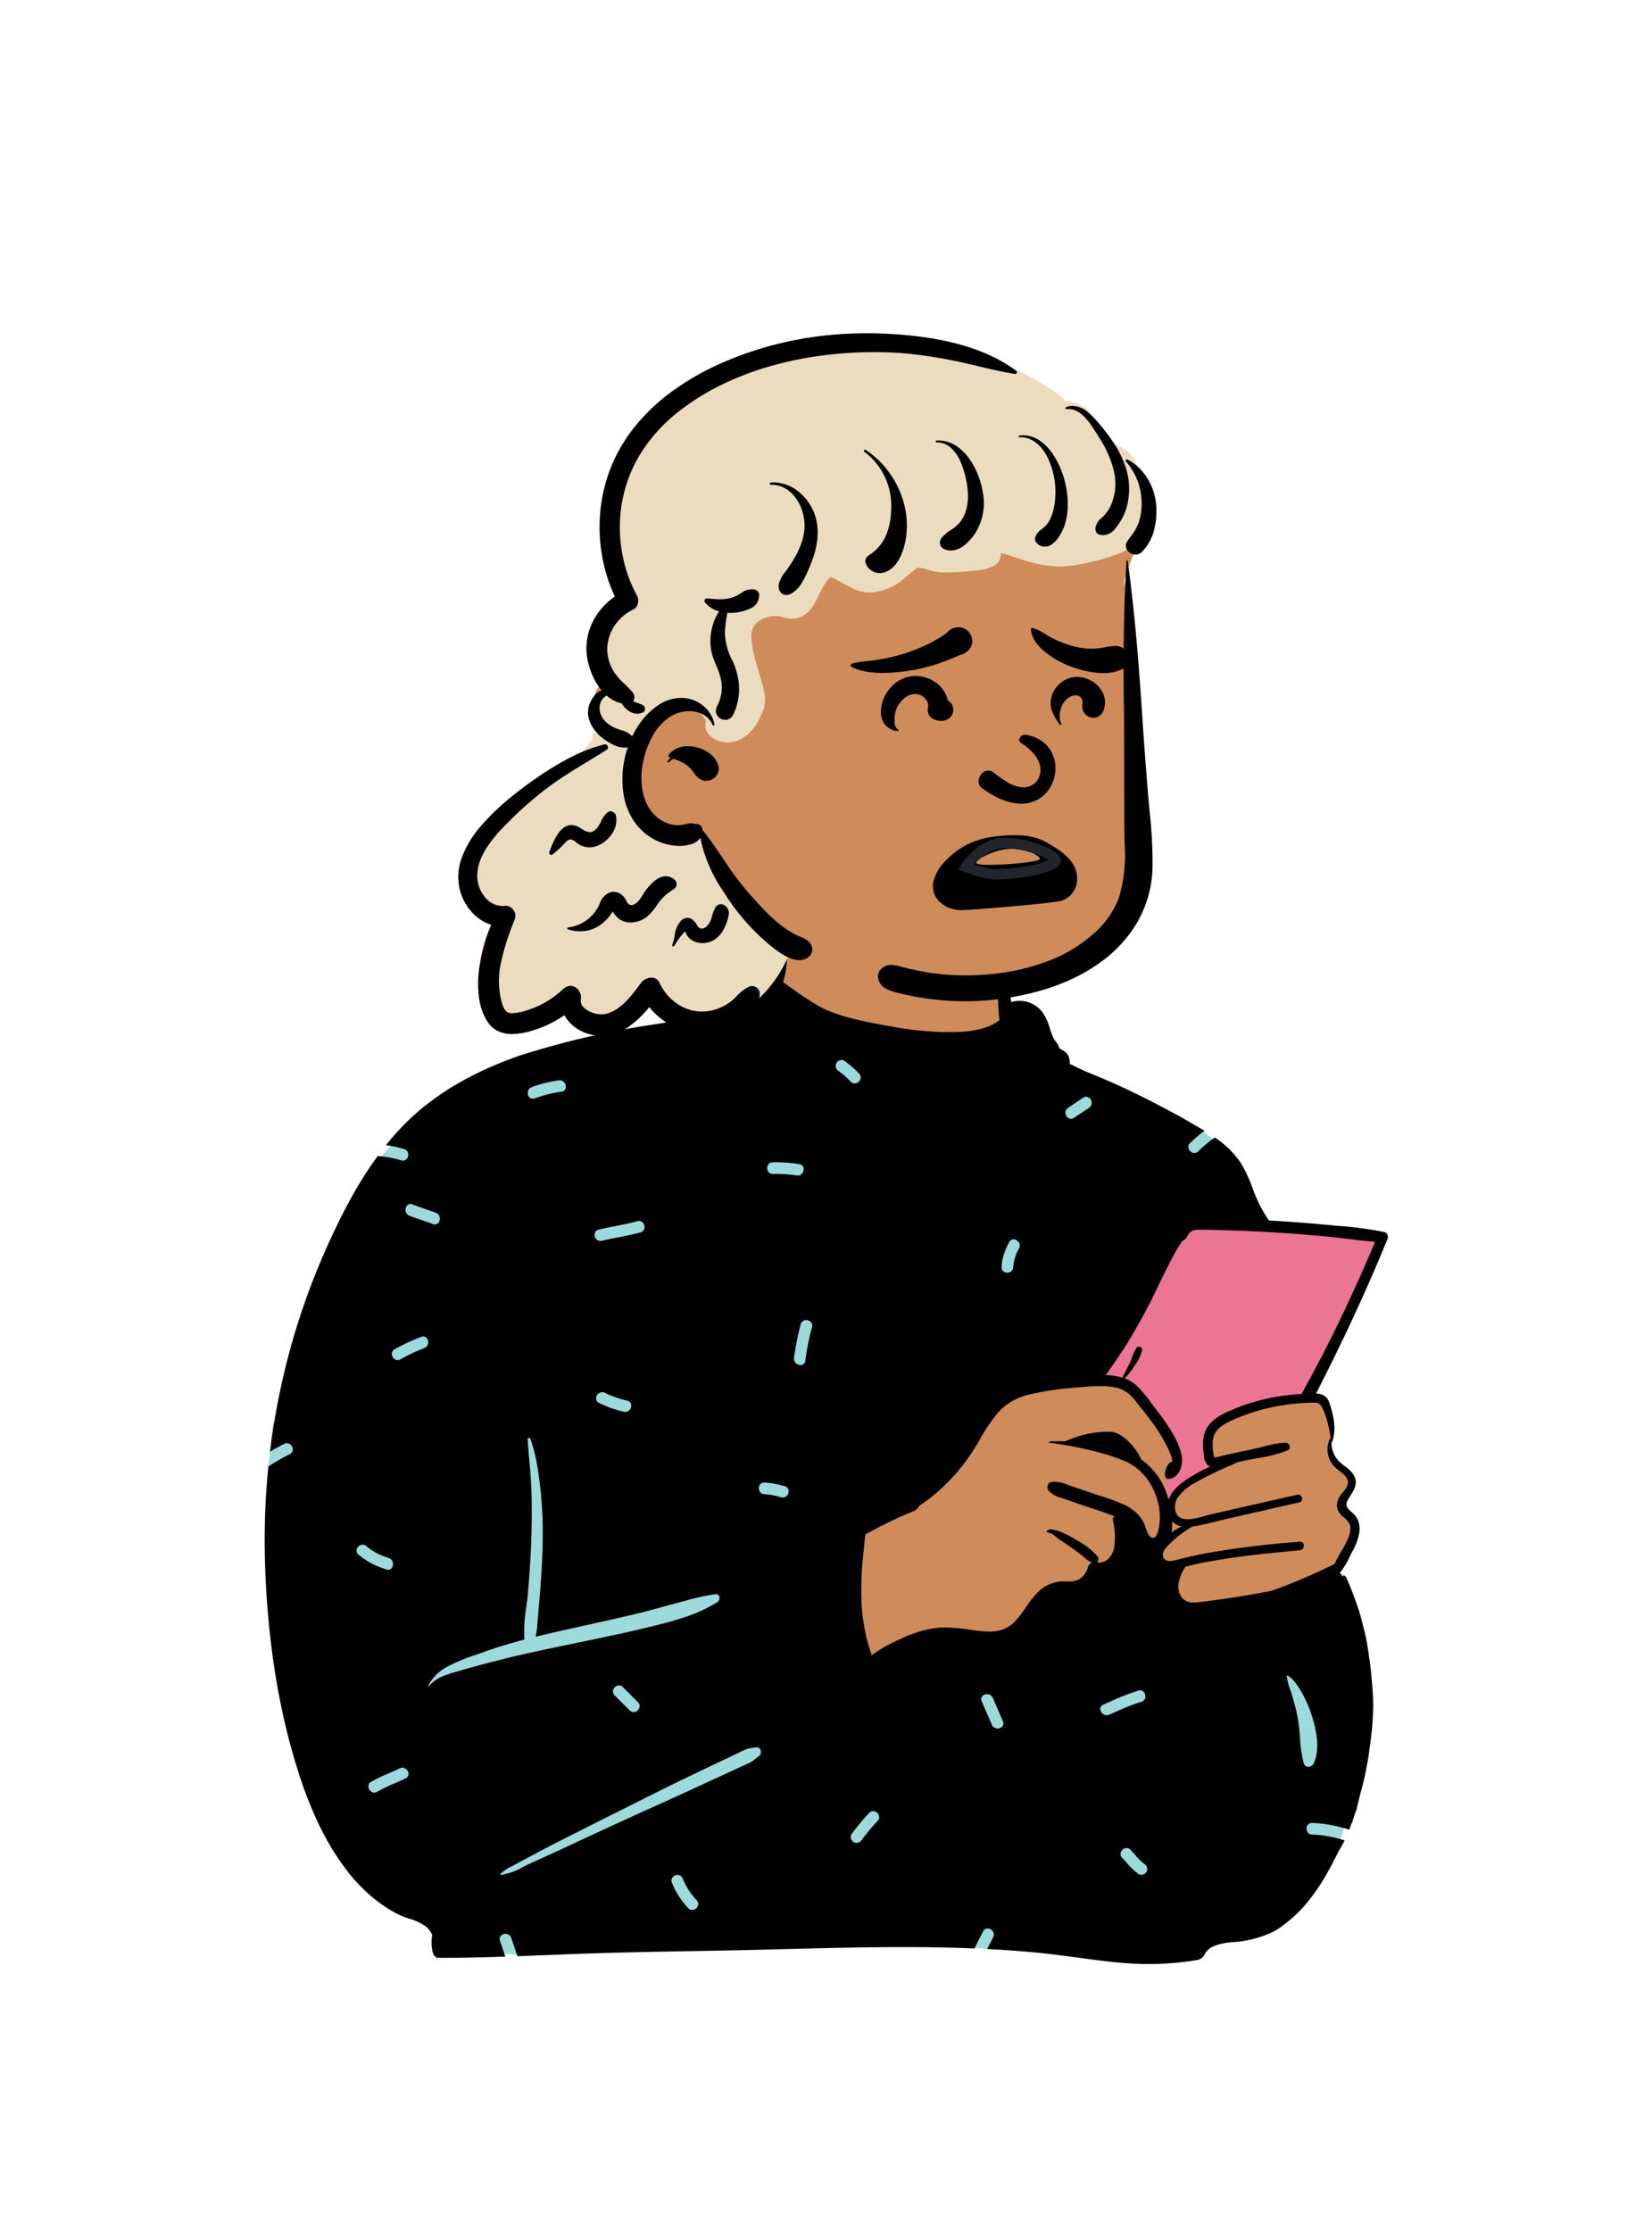 <svg id="peep-64" xmlns="http://www.w3.org/2000/svg" width="240" height="324" viewBox="0 0 240 324">
  <g id="BODY" transform="translate(31.056 135.053)">
    <path id="_Skin" data-name="✋ Skin" d="M76.936,48.1C75.1,40.953,73.4,37.924,70.13,35.441c-3.06-2.322-7.526-4.273-14.043-5.7-6.788-1.187-6.98-4.716-8.682-10.387a2.459,2.459,0,0,0-4.019-.93,4.878,4.878,0,0,0-.467-.443c.145-.813-1.039-3.144-1-3.922.413-8.119-2.242-12.2-8.869-13.711C31.609.021,21.821-.173,20.415.215,14.273,1.914,8.225,7.307,9.151,13.8a12.022,12.022,0,0,1-6.79,4.871C-2.272,19.264.055,84.909,8.1,124.238c3.452,16.874,86-11.846,82.267-20.3.529-1.549-.435-3.252,0-4.851.315-1.158,1.121-1.637,1.527-2.783.571-1.613-.05-3.777-.693-5.423-.263-.82.485-1.7.693-2.541.986-3.949-1.272-3.6-2.9-6.24.024-.008.448-1.893.446-1.883a7.611,7.611,0,0,0-.92-4.192,1.978,1.978,0,0,0-1.941-1.147,71.442,71.442,0,0,1,2.861-7.492c1.9-4.552,3.7-9.313,6.43-13.433,1.116-1.687.215-3.239-1.592-3.354A110.369,110.369,0,0,1,76.936,48.1Z" transform="translate(73.086 -6.552)" fill="#d08b5b"/>
    <path id="_Device" data-name="📱 Device" d="M13.348,0,0,22.6a19.273,19.273,0,0,1,4.448.932c1.281.616,7.165,8.1,7.165,8.1l.935,4.12-2.215,3.322.864,2.086a6.793,6.793,0,0,1,2.151-2.51c1.535-1.1,4.919-2.9,4.919-2.9s-1.125-.6-1.125-1.308-.991-3.721,1.125-4.859,13.046-3.8,13.046-3.8L42.39,2.4Z" transform="translate(127.546 42.096)" fill="#ec7495"/>
    <path id="_Top" data-name="👕 Top" d="M73.418,0,115.8,7.441l19.483,9.172,3.18,2.451-18.85,33.352L90.507,57.727,83.092,76.993l1.514,21.717,47.351-5.647,20.425-2.428,4.8,19.389L156.315,118l-1.262,4.045L104.419,135.72s-25.784-2.5-30.354-2.5-38.082,3.329-38.082,3.329l-7.754-.829S11.075,117.634,8.414,111.2,0,65.635,0,65.635l.634-6.012L15.455,21.471a48.914,48.914,0,0,0,4.474-4.859C22.424,13.551,73.418,0,73.418,0Z" transform="translate(7.933 12.277)" fill="#9ddadb"/>
    <path id="_Ink" data-name="🖍 Ink" d="M128.4,148.694h0a46.955,46.955,0,0,1-4.837-.257c-1.814-.188-3.65-.434-5.427-.671h0c-2.054-.274-4.178-.558-6.278-.755-2.161-.2-4.417-.365-6.9-.494.162-.324.33-.649.493-.964v0c.126-.243.255-.493.381-.741a.822.822,0,0,0-.025-.828.958.958,0,0,0-.782-.454.716.716,0,0,0-.652.428c-.135.266-.274.535-.409.8-.283.547-.575,1.112-.842,1.679-3.234-.137-6.655-.2-10.459-.2-5.577,0-11.244.146-16.724.286-2.28.059-4.638.119-6.972.169-2.264.048-4.565.089-6.791.129H62.14c-4.947.089-10.063.181-15.1.348-2.088.069-4.214.154-6.271.237h-.017c-1.322.053-2.689.108-4.034.158-.2-.626-.415-1.257-.626-1.867-.085-.247-.182-.528-.274-.8a.829.829,0,0,0-.816-.583.908.908,0,0,0-.735.351.72.72,0,0,0-.078.681c.093.275.189.553.282.821v0c.164.476.334.968.493,1.454-3.6.122-6.37.176-8.981.176h-.655a.822.822,0,0,1-.258-.04l-.016.1-.006.04-.009.057a.025.025,0,0,1-.026.021.033.033,0,0,1-.021-.008.028.028,0,0,1-.01-.022c0-.072,0-.146,0-.222a.938.938,0,0,1-.539-.607,6.372,6.372,0,0,1-.1-2.64,3.4,3.4,0,0,0-.87-1.184,7.61,7.61,0,0,0-2.489-1.189,12.3,12.3,0,0,1-1.637-.643,19.415,19.415,0,0,1-2.877-1.811,24.281,24.281,0,0,1-4.859-4.975,35.106,35.106,0,0,1-2.136-3.228c-.629-1.072-1.235-2.228-1.8-3.434a59.529,59.529,0,0,1-2.793-7.231c-.779-2.435-1.475-5-2.07-7.614-.571-2.512-1.062-5.138-1.46-7.806A127.886,127.886,0,0,1,.029,89.578a105.905,105.905,0,0,1,.51-13.146,35.3,35.3,0,0,1,3.136-1.806.719.719,0,0,0,.4-.845.973.973,0,0,0-.3-.5.834.834,0,0,0-.554-.217.874.874,0,0,0-.4.1c-.666.339-1.335.711-2.045,1.137A104.46,104.46,0,0,1,3.671,59.529,101,101,0,0,1,8.7,45.336c1.2-2.728,2.339-5.074,3.47-7.172a58.308,58.308,0,0,1,4.238-6.8,14.9,14.9,0,0,1,3.41.615.89.89,0,0,0,.266.043.8.8,0,0,0,.761-.725.9.9,0,0,0-.09-.562.816.816,0,0,0-.488-.387,15.039,15.039,0,0,0-2.655-.563,38.731,38.731,0,0,1,2.949-3.294,34.863,34.863,0,0,1,3.68-3.158,40.061,40.061,0,0,1,4.046-2.643,47.5,47.5,0,0,1,4.324-2.179c1.425-.631,2.943-1.226,4.514-1.768a123.145,123.145,0,0,1,19.7-4.537c.62-.105,1.24-.2,1.84-.3a34.421,34.421,0,0,0,7.616-1.787,12.958,12.958,0,0,0,3.279-1.9A12.55,12.55,0,0,0,72.317,5.1a.9.9,0,0,1,.737-.411.693.693,0,0,1,.389.115c.134.089.312.208.494.332l.014-.04.011-.032a20.612,20.612,0,0,0,.652-2.913C74.727,1.5,74.843.829,75,.168A.209.209,0,0,1,75.215,0a.266.266,0,0,1,.247.168,7.365,7.365,0,0,1,.4,2.844,12.015,12.015,0,0,1-.552,3.08l.761.543a50.313,50.313,0,0,0,4.546,3.01c2.772,1.559,7.531,2.389,10.681,2.938l.144.025a46.843,46.843,0,0,0,7.971.752c.545,0,1.087-.013,1.612-.038a13.582,13.582,0,0,0,3.638-.617,7.452,7.452,0,0,0,1.749-.841c.116-.078.227-.157.338-.243a23.554,23.554,0,0,1-.171-4,8.258,8.258,0,0,1,.835-4,.052.052,0,0,1,.046-.029.071.071,0,0,1,.062.043,14.6,14.6,0,0,1,.829,4.424c.026.31.053.629.083.944a4.3,4.3,0,0,1,1.242-.185,4.147,4.147,0,0,1,3.394,1.764,7.906,7.906,0,0,1,1.008,2.254,13.843,13.843,0,0,0,.488,1.341,3.7,3.7,0,0,0,.352.544,2.359,2.359,0,0,1,.486.874c.088.076.13.122.124.138s-.006.006-.014.006a.552.552,0,0,1-.161-.058c-.09-.03-.146-.047-.165-.051.023.01.073.027.148.053l.023.008.17.085.012.006a3.529,3.529,0,0,1,.828.512,1.665,1.665,0,0,1,.485.757,2.24,2.24,0,0,1,.094.911c.274.13.551.266.818.4.562.276,1.143.562,1.719.8l.21.086c1.477.6,3,1.227,4.484,1.912,3.307,1.527,6.6,3.223,9.784,5.04l.493.281c.685.39,1.394.793,2.084,1.213a18.66,18.66,0,0,0-2.1,1.779.762.762,0,0,0-.192.863.923.923,0,0,0,.823.578.8.8,0,0,0,.563-.245,17.09,17.09,0,0,1,2.414-2,13.443,13.443,0,0,1,3.71,3.614,19.816,19.816,0,0,1,1.8,3.845l.008.021.125.326a19.8,19.8,0,0,0,2.146,4.155l.011.016a.66.66,0,0,1,.042.07l.183.01h.01l.192.011c2.757.158,5.549.371,8.3.634.429.041.876.081,1.27.116a54.855,54.855,0,0,1,6.786.9.761.761,0,0,1,.477.4.636.636,0,0,1,.049.53c-.089.219-.193.473-.3.729-2.849,6.939-6.157,14.068-10.111,21.795a2.455,2.455,0,0,1,1.143.3,1.777,1.777,0,0,1,.767,1,13.37,13.37,0,0,1,.694,2.825,6.543,6.543,0,0,1-.236,2.862.084.084,0,0,1-.08.063.091.091,0,0,1-.045-.012,3.841,3.841,0,0,0,1.056,2.779,7.65,7.65,0,0,0,.862.724,5.377,5.377,0,0,1,1.164,1.081c.889,1.23.281,2.218-.364,3.263-.122.2-.248.4-.363.609a1.013,1.013,0,0,0-.1.986,2.517,2.517,0,0,0,.641.721,4.4,4.4,0,0,1,.577.578,2.832,2.832,0,0,1,.527,1.129A3.645,3.645,0,0,1,159.035,86a8.225,8.225,0,0,1-1,2.733c-.125.239-.249.49-.37.734a11.768,11.768,0,0,1-1.424,2.386.5.5,0,0,1-.085.08.086.086,0,0,1,.021,0h0c.113,0,.259.182.3.277.022.049.044.1.065.148s.045.1.066.152l-.006-.017-.006-.017a.124.124,0,0,1,.015-.118.22.22,0,0,1,.169-.087h0c.13,0,.343.244.384.353a50.51,50.51,0,0,1,2,5.36l.226.875.045.175.407,1.575c.3,1.289.484,2.609.661,3.886l0,.015c.143.9.245,1.8.3,2.661.143,1.305.228,2.635.253,3.952a49.385,49.385,0,0,1-.553,6.378,25.734,25.734,0,0,1-.427,2.6,32.056,32.056,0,0,1-.906,3.859c-.155.64-.314,1.3-.454,1.882l-.119.493-.013.035-.24.649a12.184,12.184,0,0,1-.526,1.484c-.07.214-.15.439-.243.688a20.079,20.079,0,0,0-5.389-.986h-.017a.784.784,0,0,0-.8.824.9.9,0,0,0,.2.589.791.791,0,0,0,.615.277,17.8,17.8,0,0,1,4.715.848c-.242.487-.505.959-.783,1.405l-.028.055c-.76,1.494-1.546,3.04-2.448,4.5a27.631,27.631,0,0,1-1.713,2.458,18.694,18.694,0,0,1-3.647,3.663,9.68,9.68,0,0,1-2.172,1.378,16.233,16.233,0,0,1-2.77.922,15.328,15.328,0,0,1-1.61.3c-.289.036-.585.058-.871.079-.353.026-.719.053-1.077.107a8.157,8.157,0,0,0-1.722.427,4.179,4.179,0,0,0-.786.4,5.754,5.754,0,0,0-.589.6.027.027,0,0,1-.014.013,1.565,1.565,0,0,1-1.3,1.08A42.011,42.011,0,0,1,128.4,148.694ZM59.954,135.746a.875.875,0,0,0-.222.03.92.92,0,0,0-.551.474.681.681,0,0,0-.04.566,11.659,11.659,0,0,0,2.408,3.782.779.779,0,0,0,.563.254.918.918,0,0,0,.809-.569.782.782,0,0,0-.177-.881,9.505,9.505,0,0,1-1.973-3.036A.9.9,0,0,0,59.954,135.746Zm11.489-18.523a.834.834,0,0,0-.2.025,4.673,4.673,0,0,1-.536.093,2.906,2.906,0,0,0-.8.186c-.256.106-.51.229-.756.349l-.3.146-2.44,1.157c-1.538.731-3.052,1.453-4.5,2.147-2.764,1.324-5.55,2.721-8.244,4.072l0,0-1.24.621c-2.8,1.4-6.054,3.034-9.272,4.663-1.639.83-3.246,1.677-4.6,2.4l-.419.221c-.584.308-1.188.627-1.774.957-.157.088-.318.173-.488.262a5.5,5.5,0,0,0-1.617,1.105.09.09,0,0,0-.012.094.067.067,0,0,0,.063.041h.006a9.452,9.452,0,0,0,3.294-1.2c.363-.184.707-.359,1.035-.507l.991-.447,0,0c1.167-.527,2.375-1.071,3.555-1.622,3.732-1.744,6.792-3.16,9.633-4.458,1.289-.589,2.6-1.18,3.865-1.752,1.842-.831,3.746-1.691,5.611-2.554,1.56-.722,3.148-1.454,4.721-2.177L69.289,120l.374-.169.016-.007c.245-.11.5-.223.744-.342a4.377,4.377,0,0,0,.906-.612c.137-.112.279-.228.449-.35a.742.742,0,0,0,.279-.837A.632.632,0,0,0,71.443,117.223Zm53.773,14.623a.92.92,0,0,0-.813.571.777.777,0,0,0,.181.876c.233.236.459.486.678.727a10.364,10.364,0,0,0,1.684,1.6.691.691,0,0,0,.4.12.9.9,0,0,0,.758-.424.8.8,0,0,0,.081-.638.977.977,0,0,0-.385-.519,7.91,7.91,0,0,1-1.37-1.342c-.21-.241-.426-.491-.649-.717A.784.784,0,0,0,125.216,131.846ZM88.4,126.489a.785.785,0,0,0-.563.252,29.583,29.583,0,0,0-2.566,3.093.681.681,0,0,0-.109.547.946.946,0,0,0,.412.61.782.782,0,0,0,.406.117.961.961,0,0,0,.751-.42,26.537,26.537,0,0,1,2.3-2.751.776.776,0,0,0,.181-.876A.919.919,0,0,0,88.4,126.489Zm-68.391-6.305a.884.884,0,0,0-.391.095c-.527.258-1.073.5-1.6.726a24.667,24.667,0,0,0-2.537,1.222.769.769,0,0,0-.379.9.886.886,0,0,0,.81.676.835.835,0,0,0,.421-.121,24.649,24.649,0,0,1,2.537-1.222c.528-.23,1.075-.468,1.6-.725a.705.705,0,0,0,.41-.828A.935.935,0,0,0,20.006,120.184Zm128.568-13.392a.086.086,0,0,0-.062.026.07.07,0,0,0-.02.053,7.4,7.4,0,0,0,.49,1.965c.089.257.182.523.257.779.381,1.287.648,2.343.838,3.324a24.81,24.81,0,0,1,.325,2.83,18.516,18.516,0,0,0,.544,3.74.7.7,0,0,0,.685.549.89.89,0,0,0,.8-.549,6.208,6.208,0,0,0,.438-1.741,8.844,8.844,0,0,0-.006-1.822,16.7,16.7,0,0,0-.818-3.551,16.156,16.156,0,0,0-1.41-3.177,12.706,12.706,0,0,0-.874-1.337,4.063,4.063,0,0,0-1.154-1.078A.078.078,0,0,0,148.574,106.792Zm-43.629,2.716a.886.886,0,0,0-.738.352.673.673,0,0,0-.041.66c.232.574.486,1.15.731,1.707s.5,1.129.729,1.7a.935.935,0,0,0,1.589.211.674.674,0,0,0,.041-.66c-.233-.575-.486-1.15-.731-1.707h0c-.244-.555-.5-1.128-.728-1.7A.887.887,0,0,0,104.945,109.508Zm22.217-.554a.9.9,0,0,0-.257.039,34.864,34.864,0,0,0-4.085,1.6c-.306.135-.652.288-.984.431a.72.72,0,0,0-.378.336.672.672,0,0,0-.048.438.975.975,0,0,0,.916.764.912.912,0,0,0,.363-.078c.275-.119.555-.242.825-.361l.015-.007a33.035,33.035,0,0,1,3.826-1.5.807.807,0,0,0,.582-.93.934.934,0,0,0-.247-.514A.721.721,0,0,0,127.161,108.954Zm-75.69-.723a.921.921,0,0,0-.818.574.77.77,0,0,0,.186.87l2.19,2.191a.79.79,0,0,0,.563.249.921.921,0,0,0,.818-.574.77.77,0,0,0-.186-.87l-2.19-2.191A.791.791,0,0,0,51.472,108.232ZM38.393,72.3a.19.19,0,0,0-.139.055.177.177,0,0,0-.044.135c.06,1.057.155,2.127.247,3.162h0c.122,1.376.248,2.8.295,4.208.077,2.327.068,4.765-.027,7.451-.077,2.194-.222,4.507-.456,7.279-.06.716-.159,1.465-.254,2.189h0a22.537,22.537,0,0,0-.288,4.8c-2.243.588-4.176,1.182-5.908,1.816-.362.133-.74.263-1.139.4a25.741,25.741,0,0,0-3.977,1.632,6.58,6.58,0,0,0-2.929,2.816.074.074,0,0,0,.006.071.072.072,0,0,0,.058.036.057.057,0,0,0,.045-.024,4.839,4.839,0,0,1,1.843-1.354,16.1,16.1,0,0,1,2.212-.753l.43-.124c1.679-.493,3.352-.932,5.207-1.413,3.49-.906,7.081-1.652,10.553-2.374h0l.39-.081,1.711-.354c3.043-.628,6.19-1.278,9.261-2.034l.475-.116.015,0c1.564-.383,3.181-.779,4.724-1.3A20.71,20.71,0,0,0,65.817,96.1a.707.707,0,0,0,.233-.767.461.461,0,0,0-.459-.345.652.652,0,0,0-.074,0,31.3,31.3,0,0,0-4.492.977l-.011,0c-.3.081-.614.165-.918.245-.755.2-1.519.409-2.258.613h0c-1.089.3-2.214.612-3.331.885-2.6.637-5.253,1.222-7.821,1.787h0c-1.211.267-2.462.542-3.691.82-1.4.316-2.549.586-3.616.847a16.583,16.583,0,0,0,.258-2.127c.015-.2.031-.406.049-.61.03-.337.06-.679.09-1.011l0-.034c.076-.849.154-1.726.223-2.59.23-2.871.358-5.384.391-7.683a58.9,58.9,0,0,0-.335-7.45c-.122-1.087-.279-2.371-.517-3.658a22.313,22.313,0,0,0-.937-3.565A.216.216,0,0,0,38.393,72.3Zm82.989-7.536c-1,0-2.01.087-2.984.171h-.007c-.271.023-.527.045-.781.065a42.391,42.391,0,0,0-6.564,1,9.032,9.032,0,0,0-2.507.985,8.338,8.338,0,0,0-2.067,1.722,24.129,24.129,0,0,0-2.59,3.843c-.107.184-.229.392-.346.591a28.851,28.851,0,0,1-3.741,5.019,26.5,26.5,0,0,1-4.712,4.006,1.448,1.448,0,0,1-.577.638.049.049,0,0,1,.008.013c-.084.036-.154.067-.22.1l-.01,0-.01,0-.4.176a61.559,61.559,0,0,0-6.6,3.22c-.011.091-.024.183-.037.273v0c-.023.163-.045.317-.058.468-.04.471-.093.95-.144,1.412s-.1.936-.143,1.405a48.719,48.719,0,0,0-.211,5.675,28.836,28.836,0,0,0,.784,5.89c.187.768.434,1.528.673,2.264l.048.147a21.92,21.92,0,0,1,4.255-2.382,17.154,17.154,0,0,1,4.747-1.52,11.788,11.788,0,0,1,1.721-.12,24.751,24.751,0,0,1,3.413.3l.342.049.018,0a17.977,17.977,0,0,0,2.547.245,6.09,6.09,0,0,0,1.848-.256,4.767,4.767,0,0,0,2.018-1.322,15.705,15.705,0,0,0,1.517-1.98,13.264,13.264,0,0,1,1.753-2.208,5.3,5.3,0,0,1,3.1-1.5,4.89,4.89,0,0,1,.514-.023c.136,0,.275,0,.41.007h.009c.139,0,.281.007.421.007a3.118,3.118,0,0,0,1.288-.219,2.746,2.746,0,0,0,1.485-1.854,1.112,1.112,0,0,1,.585-.685,3.2,3.2,0,0,1-1.011-.664c-.1-.085-.2-.174-.314-.262-.6-.478-1.2-.928-1.787-1.338-.371-.26-.755-.516-1.125-.763-.187-.124-.38-.253-.569-.381-.1-.066-.218-.164-.358-.279A2.673,2.673,0,0,0,113.757,86a.425.425,0,0,0-.087.009h-.012a.084.084,0,0,1-.067-.033.058.058,0,0,1-.007-.055c.084-.224.3-.338.635-.338a4.826,4.826,0,0,1,1.759.5,18.443,18.443,0,0,1,2.174,1.163,10.291,10.291,0,0,1,2.917,2.327.657.657,0,0,1-.135.767,1.616,1.616,0,0,0,.4.052,1.837,1.837,0,0,0,1.328-.649,3.237,3.237,0,0,0,.729-1.373,10.227,10.227,0,0,0-.135-4q-.027-.161-.052-.319a.205.205,0,0,1,.048-.168.2.2,0,0,1,.149-.073.158.158,0,0,1,.042.006l.046-.106c-1.023-.447-2.113-.8-3.166-1.146h0c-.468-.153-.953-.311-1.423-.474l-.863-.3-.071-.025-2.016-.7-.3-.1a3.465,3.465,0,0,1-1.733-.976.893.893,0,0,1-.161-.837.658.658,0,0,1,.5-.438,2.515,2.515,0,0,1,.56-.062,5.3,5.3,0,0,1,1.82.439c.15.055.306.112.462.166.823.28,1.65.563,2.449.837l.31.106c.428.146.867.289,1.291.427l.007,0a35.537,35.537,0,0,1,3.566,1.3,7.005,7.005,0,0,1,1.8,1.134,5.109,5.109,0,0,1,1.262,1.7c.055.123.112.293.177.489.2.6.474,1.432.974,1.544a.5.5,0,0,0,.11.013c.3,0,.535-.286.712-.849a7.049,7.049,0,0,0,.241-1.25,8.479,8.479,0,0,0-.121-2.621,9.706,9.706,0,0,0-.885-2.537,8.266,8.266,0,0,0-3.634-3.717,26.433,26.433,0,0,0-4.911-1.618l-.183-.047c-1.379-.357-2.845-.66-4.358-.9-.557-.092-1.163-.179-1.851-.266a.1.1,0,0,1-.1-.108.091.091,0,0,1,.1-.089c.529-.023,1.058-.035,1.572-.035.243,0,.488,0,.728.008a14.7,14.7,0,0,1,6.335-1.384c.039,0,.079,0,.119,0a3,3,0,0,1,1.565.52,7.114,7.114,0,0,1,1.41,1.2,7.747,7.747,0,0,1,1.556,2.3,10.135,10.135,0,0,1,3.862,5.449c.041.123.078.242.114.363a5.3,5.3,0,0,1,1.031-1.578,7.767,7.767,0,0,1,1.43-1.216,25.788,25.788,0,0,1,3.577-1.985,1.182,1.182,0,0,1-.3-.167,2.247,2.247,0,0,1-.615-1.625c-.008-.075-.016-.153-.026-.229a7.205,7.205,0,0,1,.042-2.5,3.84,3.84,0,0,1,.44-1.092,4.337,4.337,0,0,1,.708-.886,7.13,7.13,0,0,1,1.93-1.281,28.308,28.308,0,0,1,5.428-1.924,30.521,30.521,0,0,1,5.7-.832.926.926,0,0,1,.089-.215c1.911-3.428,3.791-7.06,5.589-10.8,1.694-3.52,3.372-7.251,4.987-11.09-1.332-.1-2.686-.264-4-.422h0c-.971-.118-1.975-.239-2.963-.334-2.62-.252-5.272-.458-7.88-.613-.54-.033-1.084-.063-1.611-.091l-.029,0c-1.774-.093-3.6-.167-5.427-.218l-.646-.019-.067,0c-.845-.025-1.718-.051-2.578-.051l-.413,0a2.705,2.705,0,0,0-.781.092,1.3,1.3,0,0,0-.635.437,2.446,2.446,0,0,0-.233.366,1.409,1.409,0,0,1-.47.577l-.061.035-.11.062-.054.054,0,0a1.143,1.143,0,0,0-.111.119,9.244,9.244,0,0,0-.674,1.021c-.591,1.018-1.134,2.09-1.659,3.126l-.007.015c-.391.772-.77,1.564-1.137,2.329-.519,1.085-1.056,2.207-1.633,3.284-1.008,1.879-1.945,3.526-2.865,5.036-.234.381-2.052,3.155-3.084,4.553a9.609,9.609,0,0,1,2.425.378c.171-.391.37-.775.562-1.146h0c.164-.317.334-.644.485-.974.113-.247.214-.513.311-.769a6.889,6.889,0,0,1,.654-1.4.457.457,0,0,1,.382-.218.466.466,0,0,1,.353.167.481.481,0,0,1,.1.4,6.178,6.178,0,0,1-1.039,2.127l-.007.01-.058.088a10.046,10.046,0,0,1-1.43,1.82c.03.009.059.02.085.03a5.861,5.861,0,0,1,2.119,1.484,20.249,20.249,0,0,1,1.68,2.08c.2.272.389.528.582.779l.153.2,0,0c.788,1.006,3.187,4.066,3.66,6.635a3.757,3.757,0,0,1-.017,1.435,2.967,2.967,0,0,1-.544,1.223,1.822,1.822,0,0,1-1.349.735h-.035a.406.406,0,0,1-.363-.193.911.911,0,0,1-.115-.481,2.569,2.569,0,0,1,.348-1.225,1.117,1.117,0,0,1,.866-.665c-.179,0-.183-.118-.189-.268a1.032,1.032,0,0,0-.02-.2,3.577,3.577,0,0,0-.191-.533c-.021-.05-.042-.1-.062-.152a16.492,16.492,0,0,0-.858-1.778A26.116,26.116,0,0,0,128.913,70c-.674-.925-1.394-1.819-2.134-2.729l-.1-.121a5.211,5.211,0,0,0-2.588-2.071,10.148,10.148,0,0,0-2.626-.31Zm29.052,22.595a.5.5,0,0,1,.387.162.6.6,0,0,1,.142.372.733.733,0,0,1-.138.465.629.629,0,0,1-.459.253l-.151.014h0c-3.1.292-6.3.595-9.43,1.042-1.707.245-3.222.5-4.631.767-.534.1-1.079.238-1.606.369-.261.065-.53.131-.8.194a.078.078,0,0,1-.011.07,5.991,5.991,0,0,0-.954,2.326,3.049,3.049,0,0,0,.047,1.239,2.25,2.25,0,0,0,.647,1.078,2.008,2.008,0,0,0,1.456.486,8.491,8.491,0,0,0,.9-.065l.07-.008c.946-.1,1.885-.233,2.844-.368,1.566-.221,3.193-.479,4.975-.788.829-.142,1.7-.3,2.58-.473a86.624,86.624,0,0,0,9.123-3.891,15.052,15.052,0,0,1,.876-1.639c.181-.308.368-.626.535-.939l.028-.052c.478-.9,1.133-2.14.718-3.166a2.8,2.8,0,0,0-.822-.993,2.882,2.882,0,0,1-.834-1,1.911,1.911,0,0,1-.133-.981,2.581,2.581,0,0,1,.327-.943,5.051,5.051,0,0,1,.5-.675,2.649,2.649,0,0,0,.761-1.419c.032-.72-.671-1.268-1.291-1.752a6.868,6.868,0,0,1-.574-.48,3.7,3.7,0,0,1-1.061-1.983,3.615,3.615,0,0,1,.324-2.217.105.105,0,0,1,.087-.059,21.212,21.212,0,0,0-.459-2.3,10.87,10.87,0,0,0-.8-2.162,1.2,1.2,0,0,0-1.242-.679c-.135,0-.273.007-.42.014h-.008c-.092,0-.188.009-.285.012-.743.025-1.441.072-2.134.144a30.176,30.176,0,0,0-4.6.843,28.073,28.073,0,0,0-4.4,1.564,7.2,7.2,0,0,0-1.764,1.046,2.8,2.8,0,0,0-.985,1.74,7,7,0,0,0,.061,2.04l.01.074c.027.2.061.442.14.48a.158.158,0,0,0,.063.009,5.386,5.386,0,0,0,.933-.212c.1-.03.187-.053.225-.061l.435-.094.034-.007c1.378-.3,2.8-.6,4.2-.909.407-.088.831-.2,1.241-.3h0a14.751,14.751,0,0,1,3.209-.567h.012a.631.631,0,0,1,.581.533.5.5,0,0,1-.288.592,20.439,20.439,0,0,1-4.384,1.122c-.61.11-1.24.223-1.831.353l-.52.114-.52.114c-.548.255-1.108.5-1.649.746a42.526,42.526,0,0,0-4.179,2.049l-.061.035a7.513,7.513,0,0,0-2.891,2.41,2.657,2.657,0,0,0-.331,1.052,2.2,2.2,0,0,0,.145,1.081,1.422,1.422,0,0,0,1.014.849,3,3,0,0,0,.681.073,4.833,4.833,0,0,0,.664-.049,13.769,13.769,0,0,0,1.819-.428c.346-.1.673-.191.974-.259l4.081-.926,1.618-.367,6.748-1.529a.642.642,0,0,1,.141-.016.538.538,0,0,1,.4.17.666.666,0,0,1,.176.379.549.549,0,0,1-.074.354.516.516,0,0,1-.333.222c-3.693.839-7.416,1.688-11.018,2.509-.464.105-.939.225-1.4.341h0a29.022,29.022,0,0,1-3.12.664l-.026.017a15.354,15.354,0,0,0-3.7,2.955c-.069.08-.142.17-.228.281a1.255,1.255,0,0,0-.267,1.256.97.97,0,0,0,.915.486c.034,0,.068,0,.1,0a5.043,5.043,0,0,0,1.259-.237c.131-.036.266-.074.4-.106,1.107-.277,2.246-.53,3.387-.75a130.55,130.55,0,0,1,13.123-1.649l.624-.057C150.39,87.363,150.412,87.362,150.434,87.362Zm-136.2.429a.941.941,0,0,0-.834.585.746.746,0,0,0,.2.848,10.91,10.91,0,0,0,3.678,2.029l.007,0,.338.134a.833.833,0,0,0,.306.063.739.739,0,0,0,.691-.655.9.9,0,0,0-.548-1.038l-.4-.155A8.5,8.5,0,0,1,14.8,88.029.811.811,0,0,0,14.235,87.791Zm117.6-3.38a8.688,8.688,0,0,1-.074,1.6,8.748,8.748,0,0,1,1.458-.852A2.548,2.548,0,0,1,131.839,84.41ZM72.59,78.772a.779.779,0,0,0-.794.818.908.908,0,0,0,.2.592.8.8,0,0,0,.615.281,9.561,9.561,0,0,1,2.134.376h0l.317.08a.933.933,0,0,0,.225.029.853.853,0,0,0,.819-.786.829.829,0,0,0-.1-.531.775.775,0,0,0-.49-.342l-.151-.038-.041-.01a12.345,12.345,0,0,0-2.71-.469ZM49.039,65.645a.935.935,0,0,0-.871.726.706.706,0,0,0,.41.829,15.488,15.488,0,0,0,3.609,1.3.952.952,0,0,0,.2.021.889.889,0,0,0,.854-.823.79.79,0,0,0-.112-.513.751.751,0,0,0-.49-.316A13.631,13.631,0,0,1,49.43,65.74.882.882,0,0,0,49.039,65.645Zm29.62-10.466a.775.775,0,0,0-.778.6,38.106,38.106,0,0,0-.974,4.87.873.873,0,0,0,.206.717,1.013,1.013,0,0,0,.744.345.656.656,0,0,0,.681-.613,38.079,38.079,0,0,1,.974-4.87.776.776,0,0,0-.116-.7A.935.935,0,0,0,78.659,55.179ZM23.046,57.556a.832.832,0,0,0-.308.064,28.3,28.3,0,0,0-3.852,1.79.8.8,0,0,0-.362.416.815.815,0,0,0-.014.494.97.97,0,0,0,.294.472.772.772,0,0,0,.512.2.831.831,0,0,0,.423-.123,25.507,25.507,0,0,1,3.449-1.619.908.908,0,0,0,.546-1.044A.736.736,0,0,0,23.046,57.556Zm85.749-14.1a.71.71,0,0,0-.649.43,13.455,13.455,0,0,0-.748,1.738,6.312,6.312,0,0,0-.341,1.854.771.771,0,0,0,.208.573.86.86,0,0,0,.617.243.908.908,0,0,0,.586-.2.8.8,0,0,0,.279-.612,6.489,6.489,0,0,1,.858-2.739.828.828,0,0,0-.03-.831A.959.959,0,0,0,108.795,43.458ZM54.376,40.786a.918.918,0,0,0-.242.034c-1.041.286-2.118.5-3.159.7-.8.158-1.631.32-2.439.516a.769.769,0,0,0-.49.336.822.822,0,0,0-.106.528.857.857,0,0,0,.826.793.938.938,0,0,0,.22-.027c.809-.2,1.638-.359,2.44-.516,1.041-.2,2.117-.416,3.158-.7a.787.787,0,0,0,.589-.9.944.944,0,0,0-.25-.529A.744.744,0,0,0,54.376,40.786Zm-33.2-2.462a.742.742,0,0,0-.694.658.9.9,0,0,0,.549,1.034c.561.22,1.141.417,1.7.608h0c.562.191,1.142.388,1.705.609a.837.837,0,0,0,.3.062.742.742,0,0,0,.694-.658.9.9,0,0,0-.549-1.035c-.561-.22-1.141-.417-1.7-.608s-1.143-.389-1.705-.609A.836.836,0,0,0,21.179,38.324Zm52.649-6.055h0a.778.778,0,0,0-.612.264.889.889,0,0,0-.2.581.8.8,0,0,0,.816.845,18.8,18.8,0,0,1,3.426.214.965.965,0,0,0,.175.016.833.833,0,0,0,.616-.268,1,1,0,0,0,.265-.585.7.7,0,0,0-.607-.794,20.932,20.932,0,0,0-3.875-.274Zm45.525-9.524a.788.788,0,0,0-.439.144l-2.19,1.461a.844.844,0,0,0-.348.453.886.886,0,0,0,0,.519.839.839,0,0,0,.758.633.787.787,0,0,0,.439-.144l.438-.292,1.753-1.169a.844.844,0,0,0,.348-.453.886.886,0,0,0,0-.519A.839.839,0,0,0,119.353,22.744Zm-76.5-2.39a.976.976,0,0,0-.161.014,19.988,19.988,0,0,0-3.894.974.9.9,0,0,0-.551,1.03.744.744,0,0,0,.7.661.842.842,0,0,0,.3-.061A19.52,19.52,0,0,1,43.144,22a.684.684,0,0,0,.608-.775,1.006,1.006,0,0,0-.267-.6A.849.849,0,0,0,42.856,20.354Zm40.977-2.942a.9.9,0,0,0-.756.423.86.86,0,0,0,.3,1.157,12.6,12.6,0,0,1,1.746,1.542l.03.03a.791.791,0,0,0,.563.249.921.921,0,0,0,.818-.574.77.77,0,0,0-.186-.87,14.863,14.863,0,0,0-2.118-1.837A.705.705,0,0,0,83.833,17.413Z" transform="translate(7.395 1.479)"/>
  </g>
  <g id="HEAD" transform="translate(78.592 38.043)">
    <path id="_Skin-2" data-name="✋ Skin" d="M97.794,18.908c-.468-1.185-1.3-2.674-2.68-2.733-1.071-3.281-3.732-6.623-7.435-6.534C76.811-1.5,63.129-.975,48.825,1.383c-7.547,1.4-15.209,4.151-20.838,9.573-6.741,6.383-9.366,17.521-4.087,25.593C19.338,39,19.249,44.816,21.2,49.014c-2.345,1.626-2.488,5.572.153,6.812a2.41,2.41,0,0,0,.227,1.685A22.287,22.287,0,0,1,17.157,60.1a2.087,2.087,0,0,0-1.131,1.372C11.4,64.519-.136,71.955,0,77.873-.066,80.96,2.218,82.992,4.994,83.8c-1.652,3.31-2.906,7.177-1.324,10.748.437,1.079,3.712,4.25,3.876,4.308.288.248,4.986-1.914,7.269-3.017a4.555,4.555,0,0,0,6.177,3.41c2.517-.761,4.064-2.9,5.652-4.84,2.107,4.608,8.307,4.661,12.314,2.674a15.8,15.8,0,0,0,7.858-8.4,43.12,43.12,0,0,0,26.35,3.542,2.562,2.562,0,0,0,2.926,1.286C80.766,92.1,85.934,92.024,89.9,88.8c8.26-5.943,8.955-16.9,8.379-26.241-.511-9.313-.064-18.7-1.752-27.915a53.162,53.162,0,0,1,3.08-7.658C100.829,24.311,100.8,20.339,97.794,18.908Z" transform="translate(-11.806 11.624)" fill="#d08b5b"/>
    <path id="_Hair" data-name="💈 Hair" d="M58.823,0h.321q.8.005,1.589.031A58.319,58.319,0,0,1,69.72,1.11l.5.1c.816.16,1.547.321,2.712.594l2.313.547c1.178.275,2.045.466,2.845.619l.1.02S84.358,5.947,86.349,7.9l.2.2.085.085L87.5,8.2l.008.11h.007a4.395,4.395,0,0,1,2.36,1.275l.077.075.074.075A12.446,12.446,0,0,1,91.657,11.9l.14.222.252.4.2.321q.2.315.382.624l.12.205.087.151,2.235,1.307a3.824,3.824,0,0,1,.883.724l.073.081.071.083.609.726-.123.128.059.078.106.146.1.148.1.15.043.066.066.142.032.071.025.058.076.039.155.281a10.314,10.314,0,0,1,1.269,4.813,9.62,9.62,0,0,1-.467,3.266,7.271,7.271,0,0,1-1.1,2.038l-.434.6-.089.123-.106.15-.049.071c-.706,1.025-6.74,2.966-10.449,3.059l-.112,0h-.143q-.531,0-1.026-.039a19.126,19.126,0,0,1-4.31-.913l-.322-.1-1.707-.575-.129-.042-.156-.049a5.512,5.512,0,0,0-.835-.206l-.038,0,0,.071v.121a1.886,1.886,0,0,1-1.207,1.728,6.621,6.621,0,0,1-1.841.524l-.122.019a41.128,41.128,0,0,1-5.218.332q-.142,0-.286,0a6.916,6.916,0,0,1-1.733-.34l-.369-.106-.2-.055a3.712,3.712,0,0,0-.773-.151l-.057,0h-.056a.864.864,0,0,0-.57.179l-.085.068-1.146.963c-.149.125-.283.235-.381.313l-.04.032a8.137,8.137,0,0,1-4.84,2.01l-.118,0h-.123q-.135,0-.27,0A6.328,6.328,0,0,1,55.14,35.1l-.219-.112-.153-.08-.248-.132-.787-.422-.4-.211a5.543,5.543,0,0,0-.929-.416l-.029-.008-.017.016A6.655,6.655,0,0,0,51.2,35.369l-.058.108-.084.161-.547,1.092-.1.2a7.067,7.067,0,0,1-1.148,1.735A3.311,3.311,0,0,1,47,39.742l-.091,0-.108,0a4.915,4.915,0,0,1-1.369-.2l-.114-.033-.111-.034a4,4,0,0,0-2.8.4,2.549,2.549,0,0,0-1.52,2.371,11.294,11.294,0,0,0,.174,1.659l.029.164a25.3,25.3,0,0,0,.6,2.463l.61,2.063.069.241.069.248c.1.361.178.675.243.971a4.987,4.987,0,0,1,.041,2.706c-1.1,3.193-3.01,4.889-5.185,4.96l-.075,0h-.093c-1.67-.018-3.184-1.109-3.165-2.523a1.161,1.161,0,0,1,.079-.411l.022-.053.011-.022-.017-.042a3.875,3.875,0,0,0-3.095-2.308l-.079-.009-.078-.008c-.077-.007-.153-.011-.225-.014l-.071,0h-.085c-1.858,0-3.7,1.243-5.143,3.271a11.255,11.255,0,0,0-.833,1.373l-.083.164-.4.825-.272.8c-1.5,4.392-.739,8.987,2.182,11.363l.089.071a6.96,6.96,0,0,0,3.611,1.465c.152.016.305.025.452.029l.109,0h.125a4.922,4.922,0,0,0,1.212-.159,1.645,1.645,0,0,0,.658-.307,1,1,0,0,0,.1-.093l.022-.027L32.5,71.1l2,.3a19.038,19.038,0,0,0,2.916,6.968l.1.161.175.277.178.277a30.783,30.783,0,0,0,6.273,7.2l.161.13.216.171.2.155c.385.3.705.532,1.026.74l.08.051.757.481-.351.826a17.728,17.728,0,0,1-3.346,5.173l-.132.139-.969,1-.745-.951a.078.078,0,0,0-.042-.02l-.014,0h-.018l-.012,0-.012.006a4.712,4.712,0,0,0-1.3.989l-.064.066-.074.078-.1.107A8.015,8.015,0,0,1,33.9,97.872l-.133,0h-.134l-.144,0a8,8,0,0,1-6.9-4.756c-.052-.11-.1-.146-.187-.154h-.056a.918.918,0,0,0-.631.3L25.7,93.3l-.5.67-.191.253c-1.775,2.336-3.233,3.614-5.19,4a3.272,3.272,0,0,1-.49.057l-.105,0h-.061a5.416,5.416,0,0,1-2.568-.673,2.681,2.681,0,0,1-1.54-2.531l.006-.07.014-.116c.065-.579-.4-.894-.751-.61l-.024.02-.029.027a14.316,14.316,0,0,1-4.943,3.072l-.16.056-.237.081a8.96,8.96,0,0,1-2.789.592,2.215,2.215,0,0,1-1.781-.761,3.433,3.433,0,0,1-.652-1.267l-.03-.093L3.61,95.8l-.041-.139a12.929,12.929,0,0,1-.124-6.007,32.155,32.155,0,0,1,1.62-5.41l.16-.425.33-.868c.033-.087-.165-.391-.287-.425l-.014,0-.112.012c-.078.007-.157.013-.238.016l-.123,0H4.7C2.025,82.524-.016,79.9,0,77.112.023,74.5,1.331,72.262,3.829,69.6l.217-.229.235-.244.232-.238a52.363,52.363,0,0,1,6.851-5.939l.2-.14.218-.154c.8-.56,1.569-1.067,2.64-1.734l.63-.39L17.6,57.511l.181-.1.032-1.048,2.461.051a4.941,4.941,0,0,1-1.562-1.21,3.379,3.379,0,0,1,.477-5.1l.06-.039.716-.443.586.515a3.829,3.829,0,0,0,1.616.884l.089.02.442.094.086.14.05-.072a.075.075,0,0,0,0-.021l0-.01-.009-.014-.056-.069-.061-.074a11.625,11.625,0,0,0-.817-.843L21.6,49.9l-.219-.213a8.25,8.25,0,0,1-1.2-1.4,7.318,7.318,0,0,1-1.284-3.958,7.6,7.6,0,0,1,4.4-6.846c.093-.043.161-.353.05-.557a22,22,0,0,1-1.988-15.628A22.86,22.86,0,0,1,29.824,8.736C37.172,3.04,47.365.1,58.18,0l.328,0Z" transform="translate(-10.334 12.047)" fill="#ecdcbf"/>
    <path id="_Ink-2" data-name="🖍 Ink" d="M20.794,102.024h-.116a6.548,6.548,0,0,1-3.093-.837,5.614,5.614,0,0,1-2.174-2.15,16.268,16.268,0,0,1-4.567,2.212l-.146.043a10.326,10.326,0,0,1-2.863.478,4.718,4.718,0,0,1-2-.4,3.857,3.857,0,0,1-1.616-1.439,8.7,8.7,0,0,1-1.239-3.707,15.916,15.916,0,0,1,.054-3.94,28.787,28.787,0,0,1,1.746-6.388A6.287,6.287,0,0,1,1.9,83.984,7.684,7.684,0,0,1,.886,82.524a7.572,7.572,0,0,1-.646-1.64,8.043,8.043,0,0,1,.354-4.951A14.848,14.848,0,0,1,3.23,71.638a32.747,32.747,0,0,1,3.88-3.825c1.266-1.07,2.688-2.146,4.349-3.289a43.007,43.007,0,0,1,4.672-2.841,23.64,23.64,0,0,1,5.081-1.977.482.482,0,0,1,.118-.015.426.426,0,0,1,.4.316.433.433,0,0,1-.187.5c-.914.583-1.854,1.153-2.762,1.7-1.7,1.031-3.454,2.1-5.105,3.282-1.167.838-2.338,1.768-3.482,2.764-1.077.938-2.164,1.967-3.231,3.056l-.23.236A20.456,20.456,0,0,0,4.05,74.828a9.406,9.406,0,0,0-.926,1.906A6.523,6.523,0,0,0,2.757,78.8a4.807,4.807,0,0,0,.351,1.806,4.67,4.67,0,0,0,1,1.54A3.255,3.255,0,0,0,6.44,83.174a3.217,3.217,0,0,0,.389-.024,1,1,0,0,1,.121-.007,1.354,1.354,0,0,1,1.076.639A1.348,1.348,0,0,1,8.239,85l-.33.867a35.087,35.087,0,0,0-1.7,5.52,12,12,0,0,0,.076,5.658l.039.132a3.586,3.586,0,0,0,.47,1.1,1.162,1.162,0,0,0,1,.474H7.82a9.12,9.12,0,0,0,2.7-.616,12.572,12.572,0,0,0,2.514-1.2,13.984,13.984,0,0,0,2.208-1.7,1.54,1.54,0,0,1,1.054-.457,1.47,1.47,0,0,1,1.085.512,1.8,1.8,0,0,1,.435,1.4l-.006.046a1.369,1.369,0,0,0,.354,1.122,3.855,3.855,0,0,0,2.68,1.046,2.421,2.421,0,0,0,.466-.041c2.217-.44,3.816-2.6,5.1-4.336l.136-.183a1.965,1.965,0,0,1,1.506-.763,1.26,1.26,0,0,1,1.194.763,7.5,7.5,0,0,0,2.408,2.922A6.417,6.417,0,0,0,35.221,98.5l.182,0a6.633,6.633,0,0,0,1.9-.28,7.215,7.215,0,0,0,1.754-.8,6.83,6.83,0,0,0,1.283-1.045l.1-.1a5.918,5.918,0,0,1,1.7-1.331,1.139,1.139,0,0,1,1.346.195,1.041,1.041,0,0,1,.3.755A3.507,3.507,0,0,1,42.7,98.541a10.238,10.238,0,0,1-4.583,2.754,9.527,9.527,0,0,1-2.6.371c-.1,0-.194,0-.289,0a9.6,9.6,0,0,1-2.14-.318,10.089,10.089,0,0,1-2.012-.774,10.257,10.257,0,0,1-3.322-2.713,14.756,14.756,0,0,1-3.068,2.9,7.9,7.9,0,0,1-1.83.924A6.342,6.342,0,0,1,20.794,102.024Zm52.825-5.01a37.762,37.762,0,0,1-4.432-.261,40.333,40.333,0,0,1-4.744-.818l-.675-.169a6.323,6.323,0,0,1-1.783-.671,2.012,2.012,0,0,1-.993-1.529,1.418,1.418,0,0,1,.188-.923,1.957,1.957,0,0,1,.706-.659,1.911,1.911,0,0,1,.995-.253,5.581,5.581,0,0,1,1.386.241l.124.032a40.6,40.6,0,0,0,4.151.87,34.544,34.544,0,0,0,5.132.375,38.732,38.732,0,0,0,3.982-.209,31.574,31.574,0,0,0,7.615-1.714,21.455,21.455,0,0,0,6.742-3.877,13.4,13.4,0,0,0,3.961-5.435,21.988,21.988,0,0,0,.83-7.878c0-.241-.008-.515-.011-.78-.037-3.19-.041-6.434-.045-9.572v0c0-3.467-.009-7.052-.058-10.58-.1-7.431.024-14.023.387-20.154a.1.1,0,0,1,.1-.088.069.069,0,0,1,.073.064c1.076,7.828,1.664,15.654,2.1,22.277.236,3.606.518,7.42.837,11.337.071.867.154,1.756.235,2.616h0a68.136,68.136,0,0,1,.441,8.36,16.7,16.7,0,0,1-2.1,7.714,18.817,18.817,0,0,1-5.359,5.943c-3.853,2.839-8.895,4.669-14.985,5.439A38.446,38.446,0,0,1,73.619,97.014Zm-24.091-5.98c-1.535,0-3.19-1.321-4.179-2.11a31.655,31.655,0,0,1-6.663-7.585l-.18-.28a21.471,21.471,0,0,1-3.348-7.814l-.079.128-.014.02a1.916,1.916,0,0,1-.3.323,2.625,2.625,0,0,1-1.07.526,5.993,5.993,0,0,1-1.563.2,7.072,7.072,0,0,1-.718-.037,8,8,0,0,1-2.2-.546,8.1,8.1,0,0,1-1.957-1.139,8.324,8.324,0,0,1-2.166-2.575,10.157,10.157,0,0,1-1.076-3.178,14.265,14.265,0,0,1,.623-6.855,2.272,2.272,0,0,1-.528.06,3.808,3.808,0,0,1-1.611-.421,8.651,8.651,0,0,1-1.417-.874,6.208,6.208,0,0,1-1.43-1.461,4.566,4.566,0,0,1-.774-1.884,3.658,3.658,0,0,1,.407-2.158,3.76,3.76,0,0,1,.655-.924,2.62,2.62,0,0,1,.874-.607,9.6,9.6,0,0,1-1.563-2.769,9.808,9.808,0,0,1-.624-2.933,8.75,8.75,0,0,1,1.04-4.487,9.484,9.484,0,0,1,3.079-3.407A23.7,23.7,0,0,1,21.3,34.2a24.1,24.1,0,0,1-.643-8.519,23.535,23.535,0,0,1,.833-4.224,22.55,22.55,0,0,1,1.556-3.892,23.529,23.529,0,0,1,2.176-3.455A28.182,28.182,0,0,1,31.05,8.449a38.717,38.717,0,0,1,7.175-4.11,49.944,49.944,0,0,1,7.763-2.686A51.448,51.448,0,0,1,52.634.4,55.848,55.848,0,0,1,59.348,0c1.534,0,3.115.061,4.7.181C65.592.3,67.08.469,68.469.69a40.3,40.3,0,0,1,4.473.961,28.839,28.839,0,0,1,4.275,1.544,20.666,20.666,0,0,1,3.829,2.258.257.257,0,0,1,.1.29.247.247,0,0,1-.241.166.332.332,0,0,1-.052,0c-1.789-.286-3.582-.712-5.316-1.125-1.31-.312-2.665-.634-4.011-.894-1.635-.316-3.121-.558-4.545-.739-1.622-.207-3.122-.331-4.586-.379-.648-.021-1.3-.032-1.953-.032a58.257,58.257,0,0,0-7.464.477,52.221,52.221,0,0,0-7.424,1.5,43.528,43.528,0,0,0-7.049,2.643,35.435,35.435,0,0,0-6.339,3.891,23.958,23.958,0,0,0-5.069,5.3,20.156,20.156,0,0,0-3.024,6.668,20.881,20.881,0,0,0-.564,3.791,21.206,21.206,0,0,0,.133,3.822,20.971,20.971,0,0,0,.82,3.733,20.269,20.269,0,0,0,1.5,3.524,1.665,1.665,0,0,1,.1,1.273,1.218,1.218,0,0,1-.632.747A6.605,6.605,0,0,0,23.9,41.121,6.77,6.77,0,0,0,22.691,42.5a6.188,6.188,0,0,0-1.044,3.484,6.269,6.269,0,0,0,1.106,3.385,9.953,9.953,0,0,0,1.435,1.592,12.864,12.864,0,0,1,1.151,1.205,1.131,1.131,0,0,1,.249.656,1.03,1.03,0,0,1-.172.633c.2.086.4.156.6.225a5.7,5.7,0,0,1,.821.33.585.585,0,0,1,.295.533.558.558,0,0,1-.295.51,1.809,1.809,0,0,1-.822.2,2.179,2.179,0,0,1-1.07-.3,3.215,3.215,0,0,1-.886-.75,3.966,3.966,0,0,1-.322-.454,4.824,4.824,0,0,1-2.182-1.144,2.071,2.071,0,0,0-1,1.454,2.677,2.677,0,0,0,.658,2.138,4.66,4.66,0,0,0,2.055,1.3l.092.033c.117.042.233.081.345.118a3.055,3.055,0,0,1,1.564.892,12.554,12.554,0,0,1,1.093-1.868,10.43,10.43,0,0,1,2.589-2.592,6.073,6.073,0,0,1,3.417-1.121c.154,0,.311.007.465.02a5.027,5.027,0,0,1,2.828,1.184,4.8,4.8,0,0,1,.992,1.166,4.612,4.612,0,0,1,.571,1.454.149.149,0,0,1-.033.126.173.173,0,0,1-.129.066.116.116,0,0,1-.109-.077,3.106,3.106,0,0,0-1.394-1.536,4.186,4.186,0,0,0-2.008-.479,5.191,5.191,0,0,0-2.751.789,8.071,8.071,0,0,0-2.651,2.968,13.19,13.19,0,0,0-1.331,3.794,10.821,10.821,0,0,0-.05,3.977,7.684,7.684,0,0,0,.6,1.9A5.965,5.965,0,0,0,28.5,69.941a5.106,5.106,0,0,0,1.334.975,4.866,4.866,0,0,0,1.576.494,3.336,3.336,0,0,0,.439.029,5.432,5.432,0,0,0,1.077-.13l.338-.071a2.773,2.773,0,0,1,.573-.072c.048,0,.1,0,.142.006l.367.049.209.1a.652.652,0,0,0,.122.048h0a.836.836,0,0,0-.173-.114c.033,0,.065,0,.093,0a.822.822,0,0,1,.642.28,1.092,1.092,0,0,1,.245.641.219.219,0,0,1,.055.046c1.061,1.3,2.014,2.713,2.937,4.078a45.951,45.951,0,0,0,3.7,4.972l.735.823C44.873,84.272,47,86.5,49.529,87.574l.305.127a3.812,3.812,0,0,1,1.041.606,1.572,1.572,0,0,1,.552,1.046,1.335,1.335,0,0,1-.335,1.036,1.879,1.879,0,0,1-.949.57A2.476,2.476,0,0,1,49.528,91.034Zm-18.273-2a.192.192,0,0,1-.157-.079.132.132,0,0,1-.011-.129,7.47,7.47,0,0,0,.339-1.273,3.835,3.835,0,0,1,1.038-2.336,1.32,1.32,0,0,1,.823-.322,1.25,1.25,0,0,1,.769.287,2.382,2.382,0,0,1,.591.7l.024.043a.849.849,0,0,0,.715.537,1.181,1.181,0,0,0,.816-.464,2.8,2.8,0,0,0,.549-.95l.03-.1c.024-.079.049-.166.075-.257a5.8,5.8,0,0,1,.428-1.167.968.968,0,0,1,.833-.614,1.166,1.166,0,0,1,.521.143,1.34,1.34,0,0,1,.619,1.557,6.574,6.574,0,0,1-.6,1.76,4.221,4.221,0,0,1-1.026,1.379,3.242,3.242,0,0,1-1.526.756,3.28,3.28,0,0,1-.622.06,2.982,2.982,0,0,1-1.113-.208,2.274,2.274,0,0,1-1.353-1.356,1.024,1.024,0,0,1-.074-.216.473.473,0,0,1-.122.211,10.735,10.735,0,0,0-1.422,1.952A.154.154,0,0,1,31.255,89.038ZM17.711,86.85a6.055,6.055,0,0,1-1.787-.283.129.129,0,0,1-.1-.141.147.147,0,0,1,.135-.132,5.731,5.731,0,0,0,4.5-3.259l.087-.195a2.608,2.608,0,0,1,1.429-1.617,1.751,1.751,0,0,1,.583-.1,2,2,0,0,1,1.465.683,2.642,2.642,0,0,1,.334.524c.2.368.383.715.772.715a.8.8,0,0,0,.207-.029c.667-.179,1.1-.873,1.487-1.484.1-.167.2-.324.3-.464l.092-.129c.693-.95,1.765-2.082,2.935-2.082a1.974,1.974,0,0,1,1.2.433.9.9,0,0,1,.388.718.859.859,0,0,1-.388.685l-.2.142-.126.089-.008.006a7.044,7.044,0,0,0-1.769,1.579c-.1.141-.2.285-.3.425a8.332,8.332,0,0,1-1.5,1.771,3.878,3.878,0,0,1-2.395.863,2.971,2.971,0,0,1-1.207-.244,2.632,2.632,0,0,1-1.007-.78l-.113-.143a4.51,4.51,0,0,1-.3-.422l-.07.1-.019.028-.016.025A6,6,0,0,1,20.521,86,5.014,5.014,0,0,1,17.711,86.85ZM13.516,75.759a.33.33,0,0,1-.259-.145.253.253,0,0,1-.037-.236l.173-.463a10.451,10.451,0,0,1,1.133-2.287,3.42,3.42,0,0,1,.842-.859,1.884,1.884,0,0,1,1.067-.341,2.142,2.142,0,0,1,.685.119,4.124,4.124,0,0,1,.84.44,2.278,2.278,0,0,0,1.14.467,1.214,1.214,0,0,0,.8-.337,3.787,3.787,0,0,0,.853-1.239,3.575,3.575,0,0,1,.964-1.333.617.617,0,0,1,.378-.125.863.863,0,0,1,.509.179.791.791,0,0,1,.3.431,3.485,3.485,0,0,1-.745,2.893A4.767,4.767,0,0,1,20.8,74.145a3.452,3.452,0,0,1-1.634.512h-.09a3.077,3.077,0,0,1-1.439-.364,3.248,3.248,0,0,1-.456-.321,2.079,2.079,0,0,0-.754-.448.546.546,0,0,0-.108-.011c-.37,0-.7.371-1,.7-.087.1-.169.187-.247.263a13.923,13.923,0,0,1-1.421,1.237A.228.228,0,0,1,13.516,75.759ZM36.018,65a1.716,1.716,0,0,1-.879-.241,3.092,3.092,0,0,1-.931-.955,6.437,6.437,0,0,0-.409-.525,4.3,4.3,0,0,0-1.165-.906,7.653,7.653,0,0,0-1.368-.566,2.7,2.7,0,0,0-.652.485.117.117,0,0,1-.084.035.149.149,0,0,1-.13-.079.1.1,0,0,1,.012-.112,2.724,2.724,0,0,1,.439-.454l-.081-.024a.31.31,0,0,1-.219-.212.359.359,0,0,1,.076-.335,3.577,3.577,0,0,1,2.767-1.138,5.3,5.3,0,0,1,2.688.747,4.29,4.29,0,0,1,1.045.867,3.252,3.252,0,0,1,.649,1.138,1.773,1.773,0,0,1-.462,1.751A1.939,1.939,0,0,1,36.018,65Zm2.812-8.859c-.025,0-.05,0-.074,0a1.345,1.345,0,0,1-1.144-.657,1.046,1.046,0,0,1-.182-.642,1.64,1.64,0,0,1,.161-.655l.021-.043a6.031,6.031,0,0,0,.624-1.973,5.657,5.657,0,0,0-.106-2.066,12.842,12.842,0,0,0-.664-1.884,12.955,12.955,0,0,1-.658-1.859A7.988,7.988,0,0,1,37.9,40.383a3.923,3.923,0,0,1-2.034-1.271h0a.391.391,0,0,1-.061-.412.294.294,0,0,1,.278-.187h.028l.374.03.085.007c.494.042.961.081,1.433.081a5.927,5.927,0,0,0,1.619-.2,5.321,5.321,0,0,0,1.51-.719l.1-.067a2.383,2.383,0,0,1,1.611-.452h.017a.949.949,0,0,1,.671.321.7.7,0,0,1,.189.541l-.016.129a2.418,2.418,0,0,1-.358,1.074,2.177,2.177,0,0,1-.928.72,7.039,7.039,0,0,1-2.354.616c-.165.015-.337.023-.511.023-.151,0-.306-.006-.46-.017l-.07.406a17.353,17.353,0,0,0-.292,2.449,9.255,9.255,0,0,0,1.123,4.132l.014.03a11.342,11.342,0,0,1,.679,1.97,9.049,9.049,0,0,1,.254,1.969,8.322,8.322,0,0,1-.206,1.968,9.124,9.124,0,0,1-.7,1.968A1.3,1.3,0,0,1,38.83,56.146Zm8.824-18.14a1.054,1.054,0,0,1-.858-.41,1.238,1.238,0,0,1-.236-.579,1.882,1.882,0,0,1,.054-.761,4.981,4.981,0,0,1,.942-1.663c.108-.143.219-.292.323-.44a18.483,18.483,0,0,0,1.207-1.944,11.661,11.661,0,0,0,.877-2.082,7.621,7.621,0,0,0,.345-2.226,7.02,7.02,0,0,0-.334-2.079,6.572,6.572,0,0,0-.951-1.9,4.89,4.89,0,0,0-1.514-1.381,4.038,4.038,0,0,0-2.024-.534h-.06a.153.153,0,0,1-.159-.156.169.169,0,0,1,.162-.18c.107-.006.215-.009.321-.009a5.853,5.853,0,0,1,3.435,1.146,7.389,7.389,0,0,1,2.329,2.847c1.321,2.8.53,5.914-.365,8.031l-.3.706a14.207,14.207,0,0,1-.949,1.88,4.32,4.32,0,0,1-1.366,1.455A1.723,1.723,0,0,1,47.654,38.006Zm13.564-3.175a2.17,2.17,0,0,1-1.255-.405,2.1,2.1,0,0,1-.786-1.08.853.853,0,0,1,.041-.608,1.1,1.1,0,0,1,.4-.467,6.456,6.456,0,0,0,2.519-2.9,9.563,9.563,0,0,0,.584-1.994A12.021,12.021,0,0,0,62.9,25.3a9.727,9.727,0,0,0-3.9-8.083.18.18,0,0,1-.062-.206.155.155,0,0,1,.142-.114.167.167,0,0,1,.09.029,12.991,12.991,0,0,1,3.942,4.056A13.269,13.269,0,0,1,65.065,26.3a12.55,12.55,0,0,1,.02,3.1,9.983,9.983,0,0,1-.822,2.979,5.273,5.273,0,0,1-1.006,1.491,3.241,3.241,0,0,1-1.525.906A2.141,2.141,0,0,1,61.218,34.831Zm37.193-2.687a1.5,1.5,0,0,1-.762-.215,1.415,1.415,0,0,1-.537-.553,1.111,1.111,0,0,1,.1-1.189c.144-.209.293-.412.436-.609a7.582,7.582,0,0,0,1.214-2.105,8.6,8.6,0,0,0,.413-2.913,9.072,9.072,0,0,0-2.279-5.925.19.19,0,0,1,.135-.32.2.2,0,0,1,.093.024,7.316,7.316,0,0,1,1.53,1.079,7.814,7.814,0,0,1,1.2,1.4,8.81,8.81,0,0,1,1.354,3.46,9.942,9.942,0,0,1,.118,1.953,10.543,10.543,0,0,1-.272,2.055,6.925,6.925,0,0,1-1.865,3.5A1.264,1.264,0,0,1,98.411,32.145Zm-26.853-.59a2.454,2.454,0,0,1-.851-.154,1.088,1.088,0,0,1-.7-.723,1.113,1.113,0,0,1,.249-1,6.194,6.194,0,0,1,1.306-1.1,5.612,5.612,0,0,0,1.428-1.257,5.36,5.36,0,0,0,.853-1.884,7.588,7.588,0,0,0,.2-2.069l-.007-.153a13.435,13.435,0,0,0-1.1-4.625,5.846,5.846,0,0,0-1.353-1.936,2.947,2.947,0,0,0-2-.794h-.088a.125.125,0,0,1-.129-.13.139.139,0,0,1,.133-.148c.077,0,.155-.006.232-.006a4.738,4.738,0,0,1,2.5.72,6.94,6.94,0,0,1,1.929,1.824,10.875,10.875,0,0,1,1.332,2.426,12.164,12.164,0,0,1,.711,2.526,8.292,8.292,0,0,1-1.033,5.867l-.066.1a7.315,7.315,0,0,1-1.513,1.7A3.3,3.3,0,0,1,71.558,31.555Zm13.664-.563a1.679,1.679,0,0,1-.637-.13c-.449-.184-.976-.71-.738-1.3a2.428,2.428,0,0,1,.943-1.129c.107-.083.218-.168.336-.267a3.676,3.676,0,0,0,.96-1.394,8.028,8.028,0,0,0,.576-2.174,12.368,12.368,0,0,0,.069-2.254l-.011-.174a11.784,11.784,0,0,0-.412-2.306,9.81,9.81,0,0,0-.956-2.3A5.607,5.607,0,0,0,83.8,15.8a3.72,3.72,0,0,0-2.193-.705h-.1a.1.1,0,0,1-.11-.1.13.13,0,0,1,.114-.138,4.37,4.37,0,0,1,.554-.036,4.256,4.256,0,0,1,2.293.685,6.754,6.754,0,0,1,1.791,1.721,11.385,11.385,0,0,1,1.28,2.259,13.624,13.624,0,0,1,1.119,5.236,9.969,9.969,0,0,1-.386,2.928l-.042.134a7.265,7.265,0,0,1-1.064,2.063,3.6,3.6,0,0,1-.838.817A1.8,1.8,0,0,1,85.222,30.992Zm8.517-1.666a2.327,2.327,0,0,1-.6-.084.74.74,0,0,1-.477-.38.949.949,0,0,1-.083-.608,2.279,2.279,0,0,1,.862-1.406c.119-.113.241-.23.373-.368a5.715,5.715,0,0,0,1.192-1.967,8.012,8.012,0,0,0,.208-4.639,15.929,15.929,0,0,0-2.156-4.792l-.2-.318-.127-.2-.008-.013c-.938-1.494-2.223-3.541-4.059-3.541a2.523,2.523,0,0,0-.3.019H88.34a.114.114,0,0,1-.117-.1.174.174,0,0,1,.1-.192,2.652,2.652,0,0,1,.948-.18,3.56,3.56,0,0,1,2.242.947,14.084,14.084,0,0,1,1.762,1.841,25.849,25.849,0,0,1,2.074,2.782,14.774,14.774,0,0,1,1.53,3.108,10.021,10.021,0,0,1,.187,6.155,8.176,8.176,0,0,1-1.421,2.72l-.082.1A2.36,2.36,0,0,1,93.739,29.326Z" transform="translate(-12.016 10.356)"/>
  </g>
  <g id="FACE" transform="translate(112.183 77.354)">
    <path id="_Ink-3" data-name="🖍 Ink" d="M16.42,41.063a4.569,4.569,0,0,1-3.508-1.188,3.149,3.149,0,0,1-.94-2.747A6.336,6.336,0,0,1,13.7,33.993a11.984,11.984,0,0,1,2.8-2.214,11.617,11.617,0,0,1,3.549-1.253,19.927,19.927,0,0,1,3.759-.317,10.6,10.6,0,0,1,2.929.324,9.529,9.529,0,0,1,2.272,1.043c1.643.966,3.377,2.2,3.789,4.047a3.94,3.94,0,0,1,.078,1.271,3.462,3.462,0,0,1-.329,1.162,3.3,3.3,0,0,1-1.8,1.632c-.956.376-11.982,1.247-13.437,1.343C16.988,41.053,16.7,41.063,16.42,41.063Zm6.808-8.887a6.674,6.674,0,0,0-1.573.226,11.227,11.227,0,0,0-1.622.548c-1.082.46-1.781.962-1.781,1.278,0,.1.183.168.543.216a11.308,11.308,0,0,0,1.391.066,45.173,45.173,0,0,0,4.579-.275c1.646-.182,2.625-.393,2.687-.577a.262.262,0,0,0-.056-.239,3.533,3.533,0,0,0-1.619-.83A9.13,9.13,0,0,0,23.228,32.177Zm1.533-6.555h0a7.373,7.373,0,0,1-2.63-.53,13.281,13.281,0,0,1-3.093-1.756,1.189,1.189,0,0,1-.432-.687,1.423,1.423,0,0,1,.061-.771,1.754,1.754,0,0,1,.521-.753A1.267,1.267,0,0,1,20,20.808a1.151,1.151,0,0,1,.628.193l.207.16,0,0a16.743,16.743,0,0,0,1.936,1.347,4.768,4.768,0,0,0,2.321.74,2.505,2.505,0,0,0,.981-.193,2.741,2.741,0,0,0,.913-.647,2.8,2.8,0,0,0,.531-2.255,4.26,4.26,0,0,0-1.13-2,8.24,8.24,0,0,0-1.711-1.381.531.531,0,0,1-.143-.61.8.8,0,0,1,.264-.38.809.809,0,0,1,.505-.167,1.076,1.076,0,0,1,.181.016,5.736,5.736,0,0,1,2.018.729,4.577,4.577,0,0,1,1.357,1.252,4.974,4.974,0,0,1,.866,3.322,5.475,5.475,0,0,1-.444,1.744,5.088,5.088,0,0,1-1,1.5A4.779,4.779,0,0,1,24.761,25.622ZM6.827,15.094l-.023,0a2.971,2.971,0,0,1-1.77-.883A2.787,2.787,0,0,1,4.389,12.3a5.071,5.071,0,0,1,.623-2.428A5.8,5.8,0,0,1,6.664,7.982a4.615,4.615,0,0,1,2.763-.9,5.05,5.05,0,0,1,2.974.975,4.566,4.566,0,0,1,1.088,1.128,4.2,4.2,0,0,1,.627,1.475,1.413,1.413,0,0,1,.774,1.2l.014.143a1.574,1.574,0,0,1-1.139,1.5,2.361,2.361,0,0,1-.678.1,2.741,2.741,0,0,1-1.166-.3,1.527,1.527,0,0,1-.7-1.656l.01-.049a1.326,1.326,0,0,0-.256-1.043,2.2,2.2,0,0,0-.855-.707A1.8,1.8,0,0,0,9.359,9.7a2.491,2.491,0,0,0-1.4.478,3.75,3.75,0,0,0-.922.945,3.631,3.631,0,0,0-.547,1.2l-.019.086a4.962,4.962,0,0,0-.106,1.349,1.337,1.337,0,0,0,.53,1.12A.107.107,0,0,1,6.951,15,.131.131,0,0,1,6.827,15.094Zm23.636-.885a.13.13,0,0,1-.113-.067L30.259,14c-.067-.107-.134-.212-.2-.312A8.037,8.037,0,0,1,29.25,12.2a3.305,3.305,0,0,1-.157-1.74,3.81,3.81,0,0,1,.887-1.867,4.038,4.038,0,0,1,1.705-1.181,3.6,3.6,0,0,1,1.207-.2A4.284,4.284,0,0,1,36.3,8.971a3.279,3.279,0,0,1,.445,3.051,1.733,1.733,0,0,1-.616.864,1.462,1.462,0,0,1-.856.271,1.665,1.665,0,0,1-1.23-.559,1.71,1.71,0,0,1-.392-1.368l.008-.06a1.151,1.151,0,0,0-.211-.951,1,1,0,0,0-.781-.324A1.731,1.731,0,0,0,32.1,10a2.68,2.68,0,0,0-1.49,1.6,3.583,3.583,0,0,0-.257,1.247A2.447,2.447,0,0,0,30.589,14a.135.135,0,0,1,0,.136A.149.149,0,0,1,30.462,14.209Zm6.223-7.555a12.106,12.106,0,0,1-2.9-.389,17.03,17.03,0,0,1-2.615-.888A12.609,12.609,0,0,1,28.013,3.4a6.707,6.707,0,0,1-1.266-1.444A3.48,3.48,0,0,1,26.182.3a.176.176,0,0,1,.049-.131A.216.216,0,0,1,26.385.1a.194.194,0,0,1,.047.006,6.989,6.989,0,0,1,1.854.9c.283.173.575.352.862.5A15.7,15.7,0,0,0,32.131,2.7a10.887,10.887,0,0,0,3,.421h.093a9.4,9.4,0,0,0,1.619-.2,9.044,9.044,0,0,1,1.625-.2l.133,0a1.746,1.746,0,0,1,1.144.48,2.052,2.052,0,0,1,.6,1.048,1.682,1.682,0,0,1-.074,1.016,1.581,1.581,0,0,1-.766.8A6.2,6.2,0,0,1,36.685,6.654ZM4.573,6.633a13.445,13.445,0,0,1-2.332-.186A7.553,7.553,0,0,1,.13,5.77.239.239,0,0,1,0,5.525a.278.278,0,0,1,.192-.244,13.628,13.628,0,0,1,2.291-.374c.506-.054,1.029-.109,1.526-.2A31.421,31.421,0,0,0,7.527,3.9,24.593,24.593,0,0,0,10.849,2.63,21.382,21.382,0,0,0,13.927.859,2.214,2.214,0,0,1,15.659,0a1.944,1.944,0,0,1,1.71.993,2.051,2.051,0,0,1,.291.921,1.81,1.81,0,0,1-.156.846,2.148,2.148,0,0,1-.658.821,2.5,2.5,0,0,1-1.011.461A33.231,33.231,0,0,1,12.02,5.5a23.914,23.914,0,0,1-3.987.879l-.37.047A25.685,25.685,0,0,1,4.573,6.633Z" transform="translate(11.408 13.738)"/>
    <path id="Path_4" data-name="Path 4" d="M0,3.488S2.146,0,5.675,0s7.616,1.837,7.331,2.71c-.153.467-3.435,1.785-8.91,1.837A16.1,16.1,0,0,1,0,3.488Z" transform="translate(28.149 45.063)" fill="none" stroke="#22252b" stroke-miterlimit="10" stroke-width="1.5"/>
  </g>
</svg>
